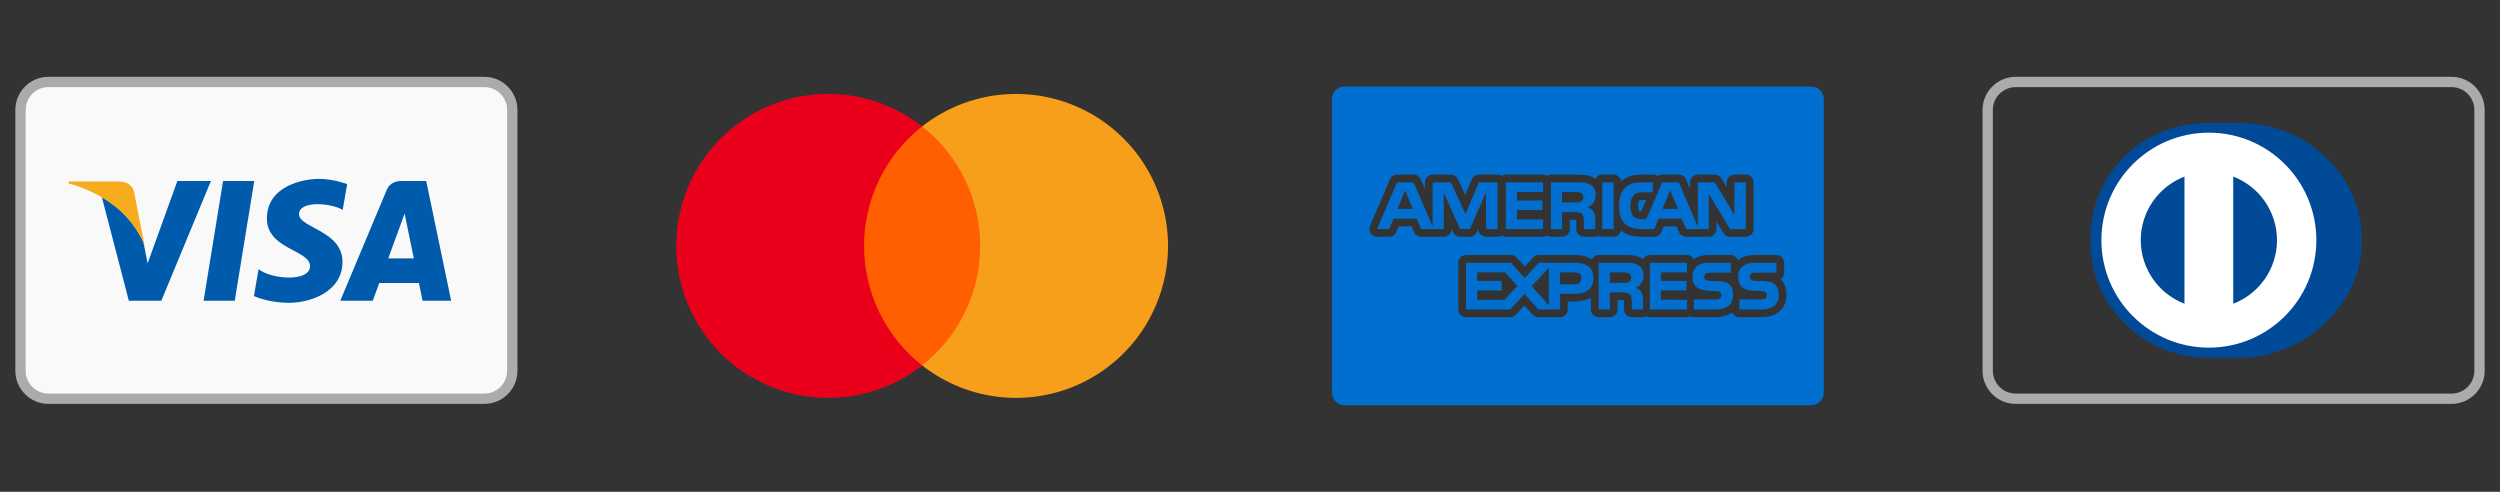 <svg width="122" height="24" viewBox="0 0 122 24" fill="none" xmlns="http://www.w3.org/2000/svg">
<rect x="0" y="0" width="122" height="24" fill="#333333" stroke="none"/>
<path d="M23.634 4H2.366C1.612 4 1 4.612 1 5.366V18.091C1 18.846 1.612 19.458 2.366 19.458H23.634C24.388 19.458 25 18.846 25 18.091V5.366C25 4.612 24.388 4 23.634 4Z" fill="#F9F9F9" stroke="#ABABAB" stroke-width="0.503" stroke-linecap="round" stroke-linejoin="round"/>
<path fill-rule="evenodd" clip-rule="evenodd" d="M10.885 8.834L9.935 14.677H11.456L12.407 8.834H10.885ZM8.655 8.834L7.204 12.853L7.033 11.987L7.033 11.988L6.995 11.793C6.82 11.415 6.413 10.696 5.646 10.083C5.431 9.912 5.205 9.755 4.969 9.614L6.287 14.677H7.872L10.292 8.834H8.655ZM14.591 10.456C14.591 9.795 16.073 9.88 16.724 10.239L16.941 8.984C16.941 8.984 16.271 8.729 15.573 8.729C14.818 8.729 13.025 9.059 13.025 10.664C13.025 12.173 15.129 12.192 15.129 12.985C15.129 13.777 13.242 13.636 12.619 13.136L12.393 14.447C12.393 14.447 13.072 14.777 14.11 14.777C15.148 14.777 16.714 14.24 16.714 12.777C16.714 11.258 14.591 11.116 14.591 10.456ZM20.799 8.834H19.576C19.011 8.834 18.873 9.269 18.873 9.269L16.605 14.677H18.191L18.508 13.809H20.442L20.62 14.677H22.017L20.799 8.834ZM18.946 12.61L19.745 10.423L20.195 12.61H18.946Z" fill="#005BAC"/>
<path fill-rule="evenodd" clip-rule="evenodd" d="M6.544 9.384C6.544 9.384 6.481 8.857 5.808 8.857H3.366L3.338 8.956C3.338 8.956 4.512 9.195 5.638 10.092C6.714 10.948 7.065 12.017 7.065 12.017L6.544 9.384Z" fill="#F6AC1D"/>
<g clip-path="url(#clip0_136_2488)">
<path d="M48.245 17.831H41.755V6.168H48.245V17.831Z" fill="#FF5F00"/>
<path d="M42.167 12C42.166 10.877 42.421 9.768 42.911 8.758C43.402 7.748 44.116 6.863 45 6.169C43.906 5.309 42.592 4.775 41.208 4.626C39.825 4.478 38.427 4.721 37.175 5.33C35.924 5.938 34.868 6.886 34.13 8.065C33.392 9.245 33 10.608 33 12C33 13.392 33.392 14.755 34.13 15.934C34.868 17.114 35.924 18.061 37.175 18.67C38.427 19.278 39.824 19.522 41.208 19.373C42.591 19.225 43.905 18.691 44.999 17.831C44.116 17.137 43.402 16.252 42.911 15.242C42.42 14.232 42.166 13.123 42.167 12Z" fill="#EB001B"/>
<path d="M57 12C57 13.392 56.608 14.755 55.87 15.935C55.132 17.114 54.076 18.062 52.825 18.671C51.573 19.279 50.175 19.523 48.792 19.374C47.408 19.226 46.094 18.691 45 17.831C46.725 16.473 47.833 14.366 47.833 12C47.833 9.634 46.725 7.527 45 6.169C46.094 5.309 47.408 4.775 48.792 4.626C50.175 4.478 51.573 4.721 52.825 5.33C54.076 5.938 55.132 6.886 55.87 8.065C56.608 9.245 57 10.608 57 12Z" fill="#F79E1B"/>
</g>
<path d="M88.382 4.223H65.618C65.276 4.223 65 4.5 65 4.841V19.159C65 19.5 65.276 19.777 65.618 19.777H88.382C88.724 19.777 89 19.5 89 19.159V4.841C89 4.5 88.724 4.223 88.382 4.223ZM70.904 11.33L70.833 11.168V11.177C70.833 11.385 70.664 11.553 70.456 11.553H69.347C69.195 11.553 69.057 11.461 68.999 11.32L68.886 11.045H68.254L68.139 11.322C68.081 11.462 67.944 11.554 67.792 11.554H67.2C67.073 11.554 66.955 11.49 66.885 11.385C66.816 11.278 66.804 11.145 66.854 11.029L67.83 8.748C67.889 8.61 68.025 8.52 68.176 8.52H68.985C69.136 8.52 69.271 8.61 69.331 8.748L69.536 9.225V8.897C69.536 8.689 69.704 8.521 69.912 8.521H70.802C70.949 8.521 71.082 8.607 71.144 8.74L71.501 9.514L71.825 8.751C71.883 8.611 72.02 8.521 72.171 8.521H73.079C73.156 8.521 73.222 8.549 73.282 8.588C73.342 8.549 73.409 8.521 73.485 8.521H75.306C75.376 8.521 75.439 8.545 75.495 8.579C75.551 8.545 75.613 8.521 75.684 8.521H76.937C77.261 8.521 77.529 8.532 77.786 8.68C77.812 8.696 77.83 8.716 77.854 8.733C77.915 8.609 78.041 8.521 78.189 8.521H78.745C78.933 8.521 79.083 8.661 79.111 8.841C79.355 8.629 79.687 8.521 80.134 8.521H80.661C80.745 8.521 80.823 8.548 80.886 8.595C80.949 8.548 81.028 8.521 81.111 8.521H81.927C82.078 8.521 82.213 8.611 82.273 8.749L82.474 9.217V8.897C82.474 8.689 82.642 8.521 82.85 8.521H83.68C83.812 8.521 83.934 8.59 84.002 8.703L84.262 9.132V8.897C84.262 8.689 84.431 8.52 84.639 8.52H85.197C85.405 8.52 85.573 8.689 85.573 8.897V11.177C85.573 11.385 85.404 11.554 85.197 11.554H84.425C84.292 11.554 84.17 11.485 84.101 11.372L83.767 10.817V11.177C83.767 11.385 83.598 11.554 83.391 11.554H82.281C82.129 11.554 81.993 11.463 81.933 11.322L81.818 11.045H81.19L81.079 11.318C81.022 11.461 80.884 11.554 80.731 11.554H80.093C79.85 11.554 79.416 11.511 79.106 11.251C79.071 11.422 78.927 11.554 78.744 11.554H78.188C78.126 11.554 78.07 11.536 78.017 11.509C77.966 11.536 77.91 11.554 77.848 11.554H77.298C77.091 11.554 76.923 11.387 76.921 11.181L76.919 10.893L76.92 10.843C76.92 10.812 76.921 10.766 76.918 10.728C76.893 10.726 76.86 10.725 76.813 10.725H76.605V11.178C76.605 11.386 76.436 11.554 76.228 11.554H75.683C75.612 11.554 75.551 11.53 75.494 11.496C75.438 11.53 75.376 11.554 75.305 11.554H73.485C73.408 11.554 73.341 11.525 73.281 11.487C73.222 11.525 73.155 11.554 73.078 11.554H72.519C72.311 11.554 72.143 11.386 72.143 11.178V11.169L72.071 11.33C72.01 11.467 71.876 11.555 71.727 11.555H71.248C71.099 11.555 70.964 11.466 70.904 11.33ZM85.945 15.479H84.884C84.728 15.479 84.595 15.384 84.537 15.25C84.331 15.396 84.057 15.479 83.718 15.479H82.657C82.597 15.479 82.543 15.462 82.493 15.438C82.443 15.462 82.389 15.479 82.33 15.479H80.511C80.45 15.479 80.395 15.462 80.345 15.436C80.294 15.461 80.239 15.479 80.179 15.479H79.632C79.423 15.479 79.255 15.31 79.255 15.102V14.771C79.256 14.739 79.256 14.689 79.253 14.649C79.228 14.647 79.193 14.646 79.143 14.646H78.937V15.102C78.937 15.311 78.769 15.479 78.561 15.479H78.013C77.804 15.479 77.636 15.31 77.636 15.102V14.523C77.443 14.638 77.176 14.714 76.808 14.714H76.505V15.102C76.505 15.311 76.336 15.479 76.128 15.479H75.069C74.961 15.479 74.858 15.433 74.787 15.353L74.392 14.908L73.976 15.359C73.905 15.436 73.805 15.48 73.7 15.48H71.541C71.333 15.48 71.164 15.311 71.164 15.103V12.822C71.164 12.614 71.333 12.445 71.541 12.445H73.733C73.84 12.445 73.942 12.49 74.013 12.57L74.409 13.011L74.821 12.566C74.893 12.489 74.993 12.445 75.098 12.445H76.839C77.221 12.445 77.489 12.53 77.68 12.655C77.742 12.532 77.866 12.445 78.013 12.445H79.272C79.561 12.445 79.842 12.456 80.105 12.597C80.133 12.614 80.152 12.635 80.178 12.653C80.24 12.531 80.363 12.445 80.51 12.445H82.329C82.47 12.445 82.589 12.527 82.653 12.642C82.833 12.52 83.07 12.445 83.371 12.445H84.463C84.627 12.445 84.762 12.551 84.814 12.697C85.001 12.545 85.257 12.445 85.597 12.445H86.69C86.898 12.445 87.066 12.614 87.066 12.822V13.307C87.066 13.441 86.998 13.557 86.894 13.624C86.897 13.628 86.901 13.632 86.905 13.636C87.092 13.828 87.177 14.065 87.177 14.383C87.177 15.069 86.717 15.48 85.945 15.479Z" fill="#016FD0"/>
<path d="M77.487 10.119C77.629 10.063 77.871 9.875 77.871 9.511C77.871 9.257 77.767 9.108 77.596 9.006C77.419 8.904 77.213 8.897 76.935 8.897H75.682V11.178H76.227V10.348H76.811C77.008 10.348 77.129 10.366 77.209 10.446C77.308 10.556 77.295 10.753 77.295 10.89L77.297 11.178H77.847V10.729C77.847 10.526 77.834 10.425 77.757 10.311C77.708 10.244 77.606 10.165 77.487 10.119ZM77.159 9.832C77.083 9.877 76.995 9.879 76.889 9.879H76.226L76.227 9.372H76.898C76.993 9.372 77.092 9.377 77.157 9.414C77.227 9.447 77.271 9.517 77.271 9.615C77.271 9.715 77.229 9.795 77.159 9.832Z" fill="#016FD0"/>
<path d="M78.746 8.898H78.189V11.178H78.746V8.898Z" fill="#016FD0"/>
<path d="M84.638 8.898V10.486L83.68 8.898H82.85V11.055L81.927 8.898H81.11L80.341 10.691H80.096C79.954 10.691 79.8 10.664 79.716 10.573C79.614 10.459 79.566 10.282 79.566 10.038C79.566 9.799 79.63 9.618 79.723 9.521C79.831 9.416 79.942 9.386 80.142 9.386H80.659V8.898H80.131C79.756 8.898 79.479 8.981 79.304 9.163C79.07 9.408 79.01 9.717 79.01 10.055C79.01 10.47 79.11 10.732 79.302 10.926C79.492 11.119 79.827 11.178 80.093 11.178H80.731L80.936 10.67H82.068L82.28 11.178H83.39V9.467L84.424 11.178H85.196V8.898H84.638ZM81.131 10.194L81.505 9.285L81.883 10.194H81.131Z" fill="#016FD0"/>
<path d="M80.144 9.762C80.016 9.762 80.003 9.776 79.987 9.791C79.982 9.798 79.944 9.88 79.944 10.038C79.944 10.194 79.969 10.269 79.987 10.303C80.006 10.309 80.041 10.314 80.094 10.314L80.33 9.762H80.144Z" fill="#016FD0"/>
<path d="M82.329 13.293V12.822H80.511V15.103H82.329V14.63L81.053 14.627V14.174H82.298V13.708H81.053V13.293H82.329Z" fill="#016FD0"/>
<path d="M76.839 12.822H75.098L74.404 13.569L73.733 12.822H71.541V15.103H73.7L74.398 14.348L75.069 15.103H76.129V14.338H76.808C77.285 14.338 77.757 14.207 77.757 13.574C77.757 12.942 77.272 12.822 76.839 12.822ZM73.424 14.629H72.085V14.175H73.281V13.709H72.085V13.294H73.451L74.047 13.958L73.424 14.629ZM75.585 14.896L74.748 13.966L75.585 13.067V14.896ZM76.832 13.874H76.129V13.293H76.839C77.036 13.293 77.172 13.374 77.172 13.573C77.172 13.771 77.042 13.875 76.832 13.874Z" fill="#016FD0"/>
<path d="M79.822 14.043C79.965 13.986 80.208 13.8 80.209 13.435C80.209 13.175 80.101 13.033 79.929 12.929C79.749 12.833 79.549 12.822 79.273 12.822H78.015V15.102H78.562V14.27H79.144C79.343 14.27 79.464 14.289 79.544 14.371C79.645 14.477 79.632 14.68 79.632 14.817V15.102H80.179V14.65C80.177 14.449 80.166 14.346 80.088 14.234C80.042 14.168 79.943 14.087 79.822 14.043ZM79.493 13.759C79.42 13.803 79.33 13.806 79.224 13.806H78.561V13.294H79.233C79.329 13.294 79.426 13.296 79.493 13.335C79.563 13.372 79.605 13.443 79.605 13.54C79.605 13.638 79.563 13.717 79.493 13.759Z" fill="#016FD0"/>
<path d="M84.412 13.899C84.287 13.775 84.084 13.724 83.788 13.717L83.495 13.708C83.402 13.708 83.341 13.702 83.283 13.682C83.214 13.656 83.164 13.599 83.164 13.512C83.164 13.44 83.186 13.385 83.246 13.348C83.301 13.311 83.365 13.307 83.465 13.307H84.464V12.822H83.372C82.8 12.822 82.593 13.169 82.593 13.501C82.593 14.222 83.231 14.189 83.74 14.206C83.836 14.206 83.893 14.222 83.935 14.257C83.973 14.289 84.001 14.341 84.001 14.407C84.001 14.469 83.975 14.521 83.937 14.556C83.891 14.599 83.818 14.613 83.715 14.613H82.658V15.102H83.719C84.269 15.102 84.576 14.873 84.576 14.382C84.576 14.148 84.519 14.008 84.412 13.899Z" fill="#016FD0"/>
<path d="M72.17 8.897L71.516 10.444L70.802 8.897H69.912V11.056L68.985 8.897H68.175L67.2 11.177H67.791L68.003 10.669H69.138L69.347 11.177H70.456V9.39L71.248 11.177L71.728 11.177L72.518 9.391L72.52 11.177H73.079V8.897H72.17ZM68.197 10.194L68.568 9.285L68.94 10.194H68.197Z" fill="#016FD0"/>
<path d="M75.304 9.372V8.897H73.483V11.178H75.304V10.706H74.028V10.25H75.273V9.783H74.028V9.372H75.304Z" fill="#016FD0"/>
<path d="M86.639 13.899C86.514 13.775 86.311 13.724 86.015 13.717L85.722 13.708C85.63 13.708 85.568 13.702 85.509 13.682C85.442 13.656 85.391 13.599 85.391 13.512C85.391 13.44 85.413 13.385 85.473 13.348C85.528 13.311 85.592 13.307 85.692 13.307H86.692V12.822H85.599C85.028 12.822 84.819 13.169 84.819 13.501C84.819 14.222 85.458 14.189 85.968 14.206C86.063 14.206 86.12 14.222 86.162 14.257C86.2 14.289 86.228 14.341 86.228 14.407C86.228 14.469 86.201 14.521 86.165 14.556C86.118 14.599 86.045 14.613 85.942 14.613H84.885V15.102H85.947C86.496 15.102 86.802 14.873 86.802 14.382C86.802 14.148 86.746 14.008 86.639 13.899Z" fill="#016FD0"/>
<path d="M119.634 4H98.366C97.612 4 97 4.612 97 5.366V18.091C97 18.846 97.612 19.458 98.366 19.458H119.634C120.388 19.458 121 18.846 121 18.091V5.366C121 4.612 120.388 4 119.634 4Z" stroke="#ABABAB" stroke-width="0.503" stroke-linecap="round" stroke-linejoin="round"/>
<path d="M107.811 17.361C110.866 17.34 113.326 14.845 113.304 11.79C113.282 8.735 110.788 6.275 107.733 6.297C104.677 6.319 102.218 8.813 102.24 11.868C102.261 14.924 104.756 17.383 107.811 17.361Z" fill="white"/>
<path d="M107.78 17.46C104.609 17.475 102 14.906 102 11.78C102 8.363 104.609 5.999 107.78 6H109.265C112.398 5.999 115.258 8.362 115.258 11.78C115.258 14.905 112.398 17.46 109.265 17.46H107.78ZM107.792 6.474C104.895 6.475 102.548 8.823 102.548 11.72C102.548 14.617 104.895 16.964 107.792 16.965C110.69 16.964 113.038 14.617 113.038 11.72C113.038 8.823 110.69 6.475 107.792 6.474ZM106.602 14.822V8.617C105.355 9.097 104.471 10.304 104.468 11.72C104.471 13.136 105.355 14.343 106.602 14.822ZM111.118 11.72C111.115 10.303 110.23 9.095 108.982 8.617V14.823C110.23 14.344 111.115 13.137 111.118 11.72Z" fill="#004A98"/>
<defs>
<clipPath id="clip0_136_2488">
<rect width="24" height="24" fill="white" transform="translate(33)"/>
</clipPath>
</defs>
</svg>
